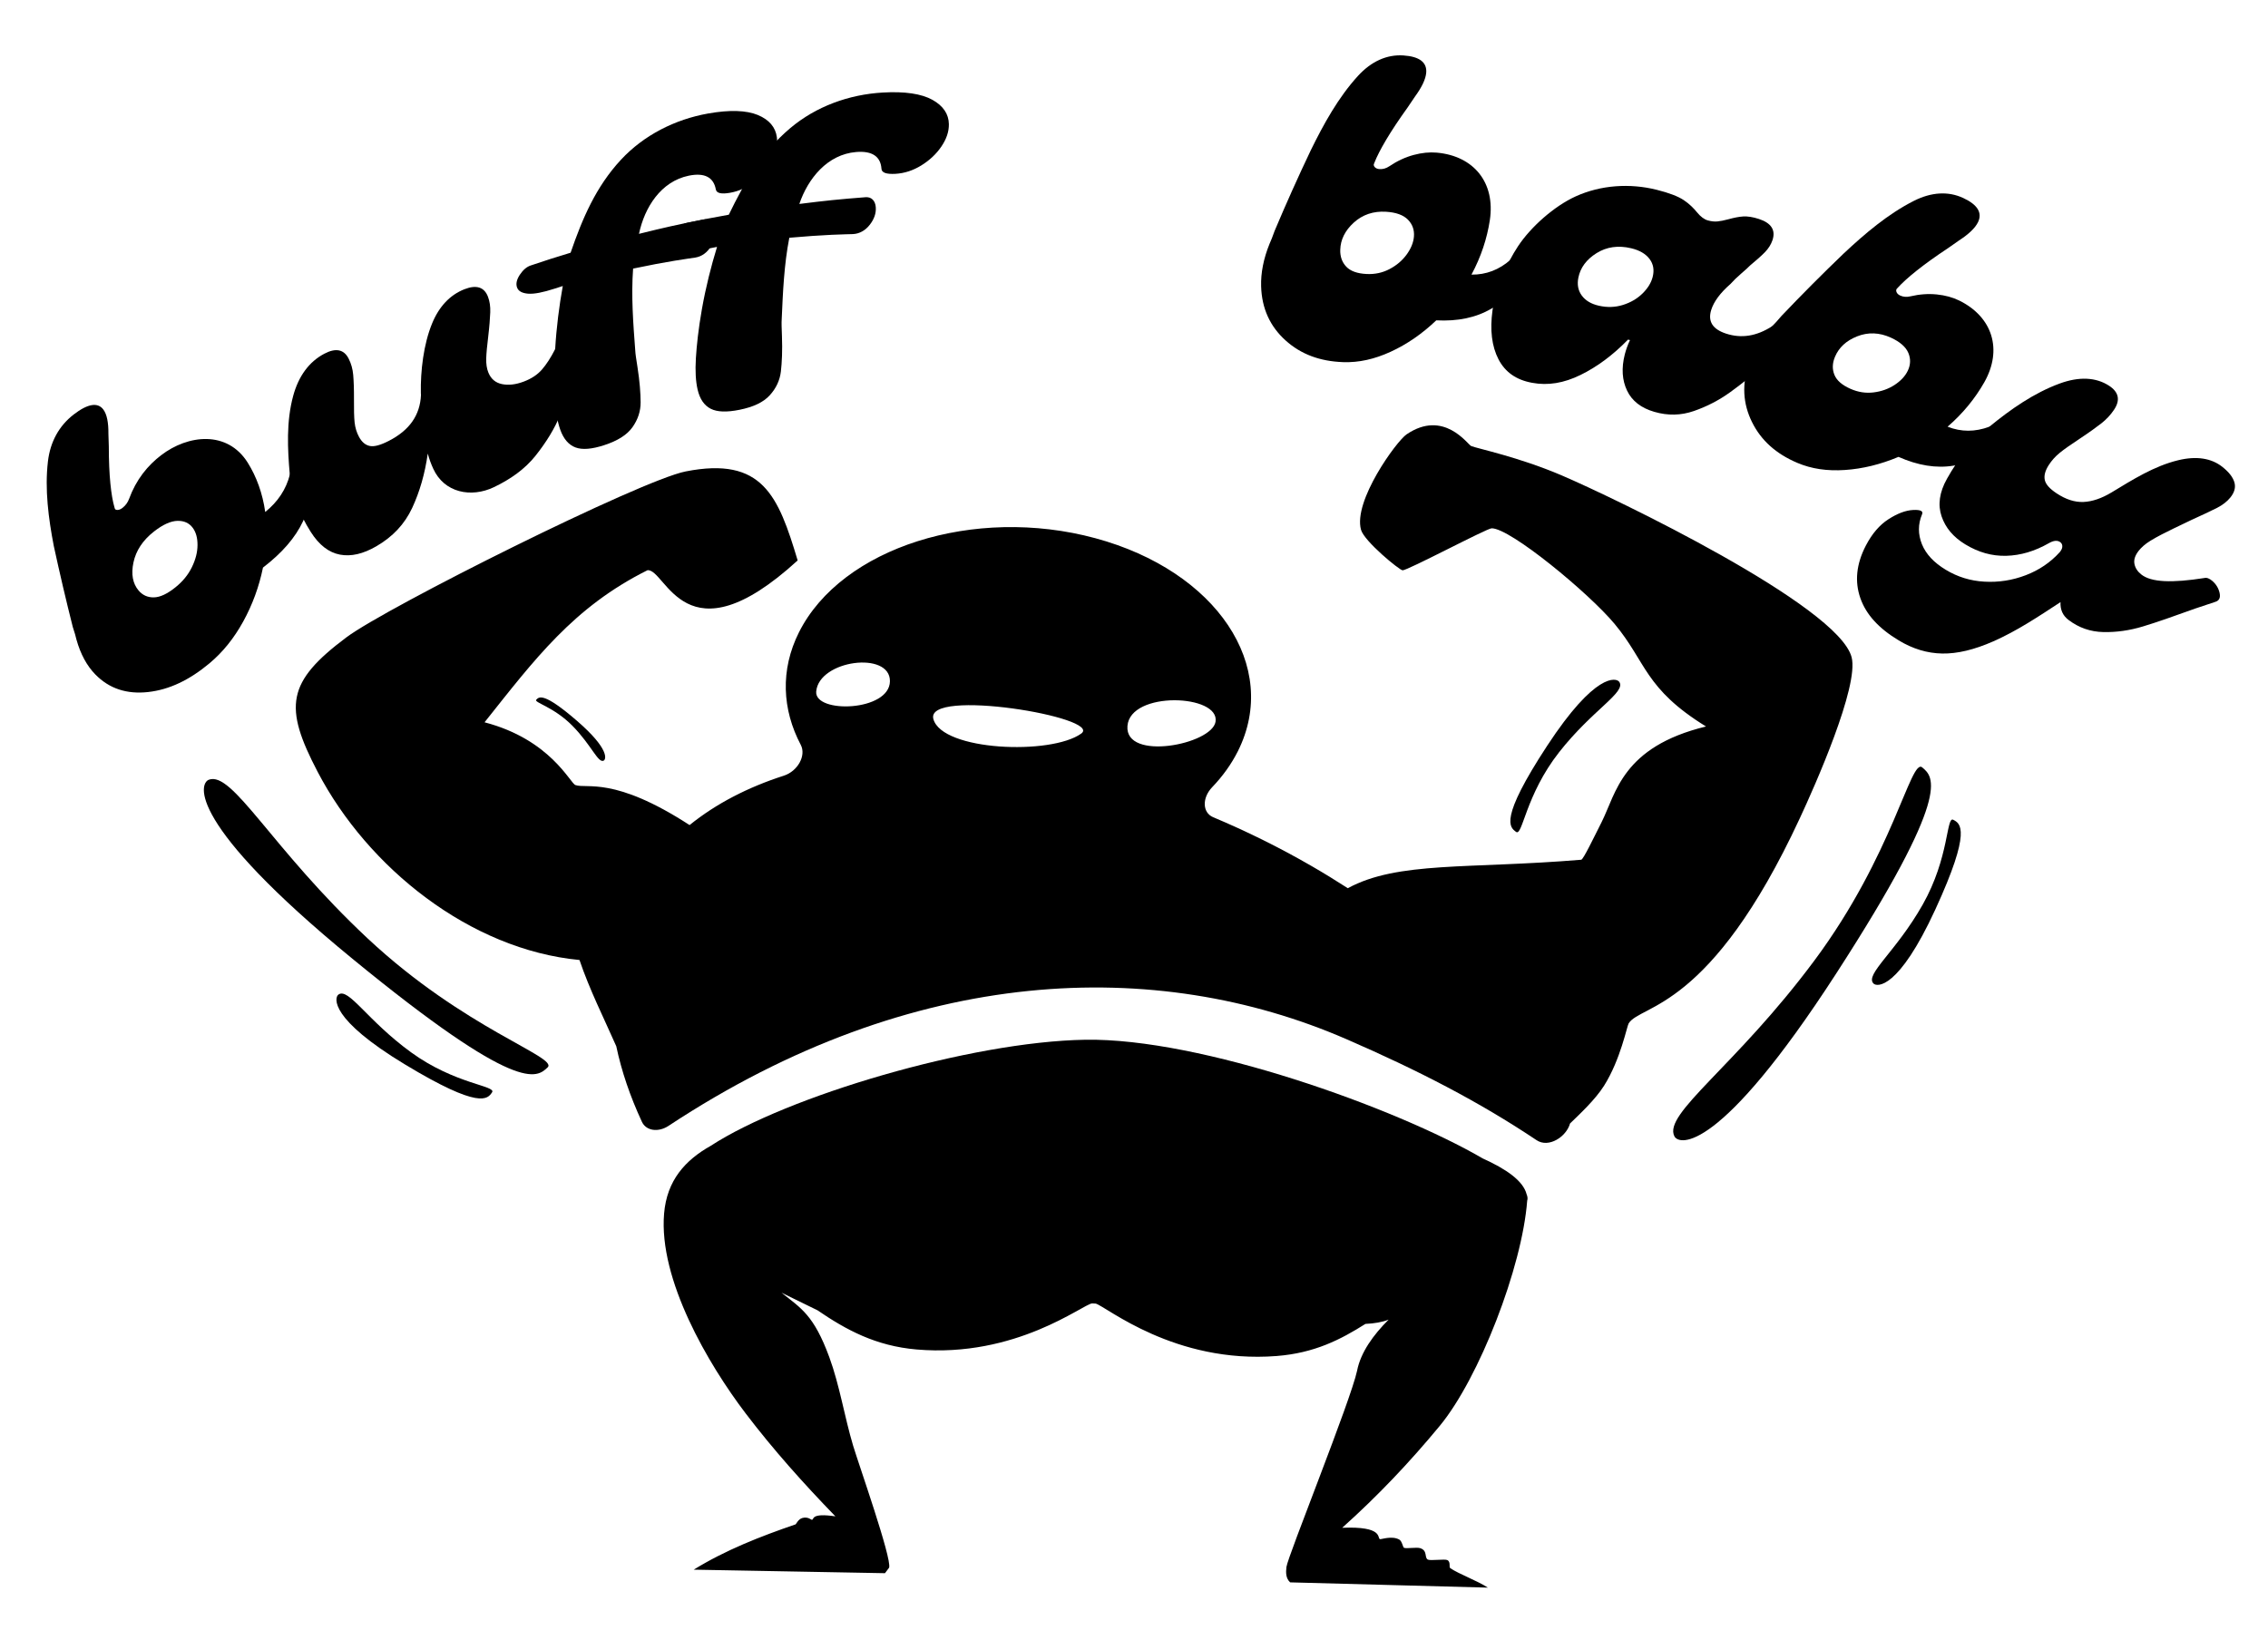 <?xml version="1.0" encoding="utf-8"?>
<!-- Generator: Adobe Illustrator 28.3.0, SVG Export Plug-In . SVG Version: 6.00 Build 0)  -->
<svg version="1.1" xmlns="http://www.w3.org/2000/svg" xmlns:xlink="http://www.w3.org/1999/xlink" x="0px" y="0px"
	 viewBox="0 0 922.31 667.04" style="enable-background:new 0 0 922.31 667.04;" xml:space="preserve">
<style type="text/css">
	.st0{fill:#FFEDE3;}
	.st1{fill:#FFFFFF;}
	.st2{display:none;}
	.st3{display:inline;fill:#C3CDCF;}
	.st4{display:inline;fill:#DDEAF3;}
	.st5{display:inline;fill:#B9BABE;}
	.st6{display:inline;fill:#DEE0DF;}
	.st7{display:inline;fill:#6BA9A5;}
	.st8{display:inline;fill:#578080;}
	.st9{fill:#FF7BAC;}
	.st10{stroke:#FBB03B;stroke-miterlimit:10;}
	.st11{fill:#FFFFFF;stroke:#FFFFFF;stroke-width:2.835;stroke-miterlimit:10;}
	.st12{fill:none;stroke:#000000;stroke-width:2.835;stroke-miterlimit:10;}
	.st13{display:inline;fill:#B2806E;}
	.st14{display:inline;fill:#F3FBFE;}
	.st15{display:inline;fill:#CECECE;}
	.st16{display:inline;fill:#584C4C;}
	.st17{display:inline;fill:#8D8F8C;}
</style>
<g id="Layer_1">
	<g id="Background_00000104665700777932119320000008202704856714792609_" class="st2">
		<path class="st15" d="M687.9,625.29c7.83,35.76,15.34,86.47,16.16,122.61c0.68,29.82-1.47,60.46-13.04,88.3
			c-76.25,0.18-152.52,0.23-228.77,0c-14.91-35.27-15.31-74.27-12.19-111.83c2.31-27.84,8.71-72.23,16.16-99.08
			C540.1,625.12,614.01,625.15,687.9,625.29z"/>
		<path class="st16" d="M687.9,625.29c12,0.02,24-0.02,36,0c0,105.46,0,105.46,0,210.91c-10.96,0.02-21.92-0.03-32.88,0
			c11.57-27.85,13.72-58.48,13.04-88.3C703.23,711.76,695.73,661.06,687.9,625.29z"/>
		<path class="st16" d="M466.21,625.29c-7.44,26.84-13.85,71.24-16.16,99.08c-3.12,37.56-2.72,76.56,12.19,111.83
			c-9.54-0.03-19.09,0.02-28.63,0c0-105.46,0-105.46,0-210.91C444.48,625.27,455.35,625.32,466.21,625.29z"/>
	</g>
	<g>
		<path d="M752.98,267.29c-5.51-21.02-96.21-64.67-117.99-73.98c-17.38-7.43-34.1-10.85-36.72-11.9
			c-1.38-0.55-11.09-15.08-26.28-4.74c-4.1,2.79-21.81,27.13-18.51,38.82c1.31,4.66,15.62,16.41,16.9,16.46
			c2,0.09,34.22-17.05,36.22-17.08c7.52-0.11,39.48,26.26,49.97,38.85c13.02,15.62,12.1,26.26,37.2,41.75
			c-34.17,8.31-36.57,27.23-42.45,38.88c-3.3,6.54-7.46,15.25-8.3,15.32c-45.66,3.81-74.61,0.52-94.92,11.58
			c-4.76-3.07-9.63-6.07-14.65-8.97c-13.16-7.61-26.59-14.23-40.09-19.9c-4.45-1.87-4.56-7.89-0.41-12.22
			c4.26-4.44,7.79-9.34,10.46-14.65c17.28-34.5-8.67-73.27-57.97-86.61c-49.3-13.34-103.27,3.82-120.55,38.31
			c-7.65,15.27-6.82,31.37,0.75,45.73c2.3,4.37-1.24,10.73-6.9,12.55c-14.61,4.7-27.57,11.39-38.31,20.08
			c-30.71-19.93-41.71-14.64-46.42-16.27c-2.17-0.75-10.12-18.51-36.96-25.53c20.3-25.49,36.13-46.82,66.26-61.85
			c7.54-0.73,15.17,37.99,61.07-3.98c-7.88-26.28-14.27-42.39-45.59-36.19c-18.37,3.64-121.47,55.16-137.89,67.45
			c-24.33,18.2-25.59,28.2-11.73,54.71c20.4,39.02,61.97,72.31,106.49,76.54c4.08,12.04,9.83,23.46,14.96,35.08
			c2.13,10.12,5.63,20.42,10.44,30.76c1.69,3.64,6.62,4.38,10.82,1.61c99.68-65.75,198.44-68.76,275.53-35.31
			c29.28,12.71,54.22,25.58,77.46,41.14c4.93,3.3,12.1-1.37,13.61-6.79c3.92-3.82,10.23-9.63,13.86-15.4
			c6.74-10.73,9.26-24.18,9.99-25.33c4.92-7.78,33.19-5.02,69.57-83.37C737.98,319.82,756.07,279.08,752.98,267.29z M331.92,281.21
			c1.18-12.79,30.1-16.53,29.98-4.15C361.78,289.43,331.08,290.33,331.92,281.21z M439.69,298.36c-12.35,8.86-56.47,7.04-60.11-5.87
			C375.94,279.59,448.83,291.8,439.69,298.36z M458.49,295.28c1.12-14.42,37.72-12.94,35.82-1.71
			C492.74,302.82,457.37,309.7,458.49,295.28z"/>
		<path d="M621.05,488.33c0.27-0.77,0.16-1.65-0.24-2.62c-1.39-5.49-8.37-10.28-17.81-14.54c-35.54-20.69-114.77-49.09-161.71-48.29
			c-46.78,0.79-121.24,22.99-152.17,43.08c-10.41,5.86-17.92,14.03-19.06,27.63c-2.26,26.84,17.96,61.26,33.17,81.26
			c11.23,14.76,23.58,28.55,36.49,41.87c-10.07-1.47-8.57,1.22-9.55,1.43c-0.2,0.04-1.63-1.42-3.92-0.75
			c-1.66,0.49-2.51,2.51-2.69,2.57c-14.37,4.93-28.48,10.44-41.46,18.44c38.89,0.71,38.89,0.71,77.79,1.43
			c0.85-1.13,0.85-1.13,1.69-2.26c1.1-3.87-12.38-42.05-14.64-49.58c-3.53-11.78-5.46-24.48-9.69-36.01
			c-6.3-17.15-11.45-19.87-19.44-26.23c4.75,2.35,9.9,4.87,14.63,7.15c11.61,7.93,23.67,14.53,40.35,15.95
			c40.47,3.45,67.61-18.43,71.35-18.75c0.49,0.03,0.98,0.05,1.47,0.08c4.34,1.26,32.01,24.55,73.57,21.32
			c15.37-1.2,26.01-6.68,36.09-13.06c3.65-0.16,6.83-0.71,9.44-1.74c-6.25,6.23-11.38,13.33-12.83,20.79
			c-2.52,11.95-28.23,75.59-28.73,79.8c-0.27,2.26-0.28,4.62,1.5,6.27c40.2,1.07,40.2,1.07,80.4,2.14
			c-4.07-2.72-11.8-5.54-15.25-7.9c-0.7-0.48,0.31-2.54-1.24-3.31c-1.01-0.5-6.82,0.33-7.88-0.18c-1.56-0.74,0.03-3.69-3.18-4.67
			c-1.48-0.45-5.56,0.3-6.56-0.15c-0.44-0.2-0.77-2.7-1.9-3.33c-3.06-1.7-7.38,0.01-7.88-0.18c-1.19-0.46,1.49-5.3-15.33-4.62
			c14.37-12.86,27.41-26.61,39.68-41.46C601.47,560.56,619.02,515.42,621.05,488.33z"/>
	</g>
	<g>
		<g>
			<path d="M120.35,190.2c1.91-1.17,3.9-1.74,5.95-1.74c2.04,0.01,2.97,0.81,2.8,2.38c-0.68,7.25-2.64,14.24-5.81,21.04
				c-3.17,6.81-8.61,13.03-16.35,18.97c-1.6,7.81-4.27,15.08-8.03,21.92c-3.77,6.84-8.29,12.47-13.74,17.02
				c-8.17,6.82-16.35,10.72-24.94,11.67c-8.59,0.95-15.8-1.32-21.52-7.21c-3.37-3.47-5.95-8.16-7.62-14.13
				c-0.26-1.21-0.76-2.91-1.49-5.11c-2.77-10.97-5.33-21.91-7.73-32.97c-2.16-11.22-3.71-23.04-2.38-34.36
				c0.94-8.02,4.55-14.51,10.45-19.08c5.76-4.45,9.83-5.07,12.09-2.03c1.45,1.94,2.1,5.25,2.06,9.9c0.06,2.73,0.12,4.4,0.16,5.03
				c0,11.91,0.93,20.16,2.3,24.85c0.08,0.26,0.12,0.39,0.2,0.65c0.26,0.33,0.69,0.46,1.29,0.38c0.59-0.07,1.22-0.37,1.88-0.9
				c1.19-0.95,2.06-2.16,2.61-3.67c1.38-3.75,3.22-7.15,5.53-10.2c2.3-3.05,4.92-5.51,7.42-7.43c11.02-8.47,26.99-10.19,35.26,2.99
				c3.57,5.7,6.04,12.45,7.12,20.07c5.17-4.19,8.49-9.21,10.03-15.24C118.02,192.06,118.85,191.11,120.35,190.2z M62.62,242.96
				c2.53-0.06,5.43-1.44,8.74-4.1c2.95-2.37,5.16-5.08,6.67-8.17c1.51-3.09,2.28-6.08,2.29-8.99c0.02-2.9-0.62-5.25-1.94-7.03
				c-1.44-1.94-3.52-2.9-6.23-2.83c-2.71,0.07-5.92,1.5-9.54,4.34c-4.54,3.55-7.33,7.79-8.34,12.58c-1.02,4.8-0.28,8.6,2.09,11.41
				C58,242.1,60.09,243.02,62.62,242.96z"/>
			<path d="M228.9,139.56c2.12-0.7,4.18-0.71,6.16-0.01c1.98,0.69,2.66,1.7,2.07,2.98c-1.01,2.77-1.51,4.16-2.48,6.93
				c-2.27,7.16-4.5,13.55-6.77,19.15c-2.27,5.61-5.66,11.15-10.07,16.71c-4.42,5.56-10.35,9.68-17,12.84
				c-9.18,4.38-20.16,2.31-24.64-7.56c-0.81-1.77-1.61-3.84-2.21-6.12c-1.16,8.16-3.27,15.51-6.34,22.11
				c-3.08,6.6-7.9,11.73-14.63,15.62c-5.33,3.08-10.19,4.22-14.72,3.37c-4.53-0.85-8.51-3.89-11.89-9.23
				c-4.67-7.38-7.83-15.34-8.53-23.34c-0.91-10.35-1.47-21.5,1.37-31.97c2.2-8.11,6.49-13.91,12.66-17.17
				c4.66-2.47,7.98-1.78,9.89,1.97c1.06,2.06,1.67,4.29,1.87,6.67c0.2,2.38,0.34,5.76,0.31,9.98c-0.03,4.03,0.03,7.19,0.26,9.33
				c0.23,2.14,0.83,4.09,1.78,5.85c1.15,2.13,2.62,3.37,4.42,3.72c1.8,0.36,4.35-0.35,7.7-2.07c8.38-4.3,12.72-10.41,13.09-18.71
				c-0.02-0.27-0.03-0.4-0.05-0.67c-0.18-9.02,1.09-19.87,4.55-28.33c2.84-6.95,7.29-11.65,13.14-13.96
				c4.9-1.93,8.12-0.88,9.61,3.06c0.71,1.87,1.01,3.98,0.92,6.32c-0.09,2.34-0.33,5.7-0.83,9.88c-0.44,3.65-0.75,6.66-0.81,8.89
				c-0.06,2.23,0.23,4.13,0.86,5.69c1.06,2.64,2.93,4.21,5.59,4.74c2.66,0.53,5.59,0.19,8.82-1.03c3.08-1.16,5.53-2.77,7.38-4.88
				c1.84-2.11,3.6-4.84,5.32-8.2C226.33,140.92,227.39,140.06,228.9,139.56z"/>
			<path d="M308.19,46.77c4.62,1.93,7.18,4.96,7.73,9.03c0.41,3.03-0.25,6.16-1.93,9.43c-1.68,3.27-4.06,6.11-7.12,8.56
				c-3.06,2.45-6.37,3.98-9.96,4.61c-3.59,0.63-5.52,0.19-5.81-1.36c-0.92-4.97-4.62-6.89-10.99-5.59
				c-11.37,2.33-18.01,12.94-20.26,23.66c10.42-2.59,15.67-3.76,26.22-5.85c1.17-0.23,2.17-0.02,2.99,0.62
				c0.82,0.64,1.35,1.64,1.61,2.99c0.45,2.38-0.07,4.81-1.54,7.29c-1.47,2.49-3.68,4.15-6.34,4.59c-1.1,0.18-4.01,0.54-8.52,1.3
				c-4.52,0.75-10.13,1.78-16.81,3.19c-0.81,11.12,0.03,22.18,0.87,33.26c0.06,1.4,0.42,3.71,0.91,6.79
				c0.91,5.77,1.26,10.66,1.28,14.31c0.02,3.66-1.11,7.04-3.33,10.17c-2.23,3.13-6.04,5.51-11.47,7.28
				c-5.01,1.63-8.87,1.97-11.65,0.94c-2.78-1.03-4.86-3.41-6.21-7.17c-1.14-3.17-1.89-7.35-2.18-12.55c-0.3-5.2-0.39-12,0.08-20.16
				c0.52-9.02,1.65-17.7,3.1-25.78c-1.33,0.42-2,0.64-3.33,1.07c-4.75,1.54-8.33,2.24-10.79,2.04c-2.45-0.21-3.95-1.04-4.48-2.53
				c-0.53-1.49-0.15-3.21,1.14-5.17c1.29-1.95,2.76-3.2,4.37-3.75c6.48-2.18,9.73-3.23,16.28-5.21c4.8-13.97,10.3-26.85,20.47-37.81
				c9.31-10.02,21.99-16.41,35.4-18.8C296.73,44.6,303.56,44.85,308.19,46.77z"/>
			<path d="M379.2,40.61c4.4,2.46,6.6,5.78,6.67,9.88c0.05,3.05-0.99,6.09-3.07,9.14c-2.08,3.05-4.8,5.59-8.16,7.66
				c-3.36,2.07-6.85,3.2-10.52,3.41c-3.67,0.2-5.55-0.46-5.66-2.03c-0.33-5.04-3.8-7.39-10.33-6.84
				c-11.61,0.97-19.53,10.7-23.07,21.12c10.72-1.35,16.1-1.9,26.91-2.74c1.2-0.09,2.18,0.23,2.92,0.97
				c0.74,0.74,1.16,1.79,1.26,3.15c0.17,2.42-0.65,4.77-2.42,7.06c-1.77,2.3-4.17,3.69-6.89,3.82c-1.12,0.05-4.07,0.07-8.68,0.29
				c-4.61,0.22-10.34,0.59-17.18,1.2c-2.13,10.95-2.6,22.04-3.09,33.14c-0.11,1.4-0.02,3.73,0.1,6.85
				c0.22,5.84-0.01,10.73-0.43,14.37c-0.42,3.64-1.94,6.86-4.53,9.71c-2.59,2.85-6.68,4.77-12.3,5.9
				c-5.18,1.04-9.07,0.93-11.71-0.42c-2.65-1.35-4.44-3.95-5.34-7.85c-0.76-3.28-1.01-7.52-0.69-12.72
				c0.32-5.2,1.03-11.96,2.46-20.02c1.58-8.9,3.73-17.39,6.14-25.24c-1.38,0.27-2.07,0.4-3.45,0.67c-4.92,0.98-8.57,1.26-10.99,0.77
				c-2.42-0.49-3.81-1.5-4.16-3.04c-0.35-1.54,0.22-3.21,1.75-5c1.52-1.79,3.12-2.86,4.79-3.21c6.71-1.41,10.08-2.07,16.85-3.28
				c6.45-13.33,13.47-25.49,24.93-35.17c10.52-8.89,23.95-13.73,37.64-14.52C367.98,37.1,374.79,38.15,379.2,40.61z"/>
		</g>
	</g>
	<g>
		<g>
			<path d="M617.66,104.89c1.98,0.32,3.65,1.19,5.01,2.6c1.35,1.41,1.48,2.74,0.41,3.98c-4.88,5.8-10.43,10.48-16.67,14.11
				c-6.24,3.64-13.61,5.15-22.33,4.71c-5.78,5.5-11.93,9.74-18.54,12.77c-6.61,3.04-12.98,4.45-19.31,4.23
				c-9.49-0.33-17.22-3.21-23.47-8.86c-6.25-5.65-9.66-12.94-9.91-22.04c-0.15-5.36,0.95-11.12,3.43-17.24
				c0.55-1.18,1.24-2.94,2.08-5.29c4.65-11.04,9.56-21.98,14.71-32.79c5.22-10.64,11.19-21.47,19.16-30.19
				c5.46-5.97,11.8-8.77,18.49-8.33c6.52,0.43,9.61,2.81,9.27,7c-0.22,2.68-1.79,5.94-4.63,9.82c-1.61,2.34-2.59,3.79-2.94,4.35
				c-7.21,10.02-11.58,17.57-13.51,22.49c-0.11,0.28-0.16,0.41-0.26,0.69c-0.02,0.47,0.18,0.89,0.62,1.26
				c0.44,0.37,1.03,0.58,1.79,0.62c1.36,0.08,2.67-0.31,3.95-1.17c3.18-2.14,6.47-3.67,9.84-4.58c3.37-0.91,6.54-1.21,9.43-0.95
				c15.13,1.35,23.88,12.27,21.58,27.47c-1.12,7.38-3.56,14.88-7.47,22.15c5.97,0.05,11.23-1.95,15.91-6.07
				C614.98,104.88,616.1,104.64,617.66,104.89z M547.47,108.46c1.71,1.81,4.46,2.79,8.26,2.98c3.38,0.17,6.48-0.5,9.34-2
				c2.86-1.5,5.18-3.47,6.95-5.9c1.77-2.44,2.77-4.87,2.97-7.31c0.22-2.67-0.57-4.97-2.41-6.86c-1.84-1.9-4.83-3-8.94-3.25
				c-5.15-0.31-9.56,1.18-13.12,4.43c-3.57,3.25-5.37,6.94-5.49,11.02C544.94,104.35,545.76,106.64,547.47,108.46z"/>
			<path d="M609.37,146.11c-2.73-5.27-3.51-11.94-2.43-19.84c1.19-8.74,5.66-18.96,10.39-26.13c5.2-7.87,14.7-16.28,23.4-20.25
				c10.21-4.65,22.08-5.44,33.02-2.69c5.01,1.26,8.68,2.66,10.95,4.18c2.27,1.51,4.08,3.32,5.46,5.03c1.42,1.75,2.96,2.84,4.27,3.21
				c1.45,0.42,2.78,0.56,4,0.44c1.22-0.13,2.71-0.4,4.4-0.87c2.23-0.62,4.28-1.04,6.07-1.15c1.79-0.11,3.92,0.22,6.38,1.02
				c5.07,1.65,6.89,4.57,5.51,8.65c-0.6,1.77-1.63,3.39-3.07,4.87c-1.44,1.48-3.46,3.27-6.01,5.38c-0.71,0.75-1.93,1.85-3.64,3.32
				c-1.71,1.47-3.16,2.88-4.34,4.21c-4.22,3.68-6.8,7.22-7.84,10.56c-1.46,4.68,0.57,7.85,6.03,9.64
				c6.26,2.05,12.42,1.06,18.73-2.99c1.16-0.7,2.41-0.8,3.75-0.31c1.74,0.64,3.07,1.89,3.97,3.72c0.9,1.84,0.8,3.18-0.27,4.02
				c-3.1,2.42-4.63,3.64-7.68,6.09c-6.64,5.51-12.18,9.95-16.74,13.24c-4.56,3.3-9.49,5.85-14.78,7.69
				c-5.3,1.85-10.63,1.96-16.14,0.36c-5.38-1.56-9.06-4.4-11.08-8.61c-2.02-4.21-2.37-9.14-0.93-14.79
				c0.49-1.92,1.19-3.85,2.11-5.78c-0.32-0.08-0.48-0.12-0.8-0.2c-6.11,6.27-12.53,11.05-19.31,14.37
				c-6.78,3.33-13.26,4.4-19.68,3.2C616.62,154.53,612.1,151.38,609.37,146.11z M659.99,124.02c3.12-0.98,5.76-2.51,7.91-4.61
				c2.15-2.1,3.54-4.33,4.16-6.7c0.73-2.82,0.33-5.28-1.24-7.37c-1.57-2.09-4.07-3.56-7.48-4.37c-5.26-1.26-10-0.58-14.11,2
				c-4.11,2.58-6.54,5.9-7.36,9.9c-0.59,2.86-0.11,5.31,1.39,7.35c1.51,2.05,3.81,3.41,6.95,4.12
				C653.62,125.11,656.86,125,659.99,124.02z"/>
			<path d="M812.41,174.09c1.73,1,2.99,2.42,3.74,4.22c0.76,1.8,0.4,3.09-1.04,3.86c-6.63,3.66-13.49,6.05-20.6,7.21
				c-7.12,1.17-14.53-0.05-22.46-3.56c-7.34,3.08-14.57,4.85-21.78,5.33c-7.21,0.49-13.61-0.45-19.37-2.9
				c-8.64-3.67-14.71-9.09-18.42-16.58c-3.71-7.49-4.21-15.5-1.18-24.08c1.79-5.06,4.87-10.04,9.34-14.88c0.93-0.9,2.2-2.3,3.81-4.2
				c8.24-8.66,16.67-17.13,25.3-25.4c8.62-8.08,18-16.07,28.5-21.39c7.18-3.64,14.05-4,20.08-1.21c5.88,2.72,7.89,6.04,6.07,9.82
				c-1.16,2.42-3.79,4.91-7.82,7.52c-2.33,1.61-3.76,2.62-4.29,3.01c-10.28,6.79-17.02,12.29-20.57,16.2
				c-0.2,0.22-0.29,0.33-0.49,0.55c-0.19,0.43-0.15,0.89,0.12,1.39c0.27,0.5,0.75,0.91,1.43,1.22c1.23,0.55,2.59,0.66,4.07,0.31
				c3.71-0.87,7.3-1.13,10.76-0.78c3.45,0.35,6.49,1.19,9.09,2.46c13.62,6.68,17.77,20.01,10.21,33.32
				c-3.69,6.49-8.65,12.62-14.9,18.01c5.54,2.18,11.16,2.18,17,0.01C809.91,173.13,811.04,173.3,812.41,174.09z M745.99,152.45
				c0.93,2.29,3.11,4.18,6.55,5.7c3.06,1.35,6.17,1.84,9.36,1.45c3.19-0.39,6.04-1.4,8.55-3.04c2.51-1.65,4.31-3.56,5.37-5.77
				c1.16-2.42,1.25-4.84,0.23-7.26c-1.02-2.42-3.4-4.51-7.11-6.21c-4.65-2.12-9.26-2.29-13.71-0.52c-4.46,1.77-7.45,4.57-9.02,8.34
				C745.12,147.72,745.06,150.16,745.99,152.45z"/>
			<path d="M899.69,236.29c1.53,1.33,2.52,2.97,2.94,4.89c0.42,1.92-0.17,3.12-1.74,3.6c-3.24,1.06-4.86,1.59-8.07,2.69
				c-8.79,3.17-15.87,5.66-21.35,7.31c-5.48,1.66-10.85,2.41-16.13,2.29c-5.28-0.12-9.97-1.76-14.16-4.94
				c-2.31-1.75-3.39-4.15-3.25-7.24c-8.84,5.79-17.69,11.72-27.4,15.99c-7.69,3.38-14.55,5.03-20.69,4.92
				c-6.13-0.11-11.98-1.89-17.7-5.34c-8.08-4.87-13.25-10.47-15.6-17.18c-2.35-6.71-1.69-13.84,2.24-21.4
				c2.48-4.76,5.52-8.35,9.18-10.7c3.66-2.36,7.01-3.61,10.01-3.76c3-0.16,4.21,0.44,3.67,1.72c-1.72,4.05-1.68,8.2-0.05,12.23
				c1.64,4.02,4.85,7.44,9.67,10.36c4.82,2.92,10.03,4.53,15.77,4.84c5.73,0.32,11.3-0.54,16.73-2.61
				c5.43-2.07,10.1-5.21,13.95-9.49c0.12-0.17,0.18-0.26,0.3-0.43c0.47-0.67,0.69-1.34,0.65-2c-0.04-0.67-0.34-1.2-0.9-1.59
				c-1.13-0.78-2.66-0.63-4.56,0.46c-5.73,3.28-11.49,4.98-17.31,5.14c-5.82,0.16-11.35-1.4-16.73-4.68c-4.82-2.94-8-6.7-9.59-11.37
				c-1.59-4.68-0.9-9.77,2.18-15.26c4.73-8.45,10.44-15.58,17.27-21.2c8.6-7.07,18.15-13.74,28.61-17.57
				c7.91-2.9,14.74-2.53,20.02,0.89c3.98,2.58,4.67,5.86,2.08,9.74c-1.42,2.14-3.16,4-5.2,5.59c-2.04,1.59-4.97,3.71-8.73,6.2
				c-3.58,2.37-6.36,4.29-8.16,5.76c-1.81,1.47-3.31,3.15-4.5,5.01c-1.45,2.26-1.98,4.28-1.6,6.04c0.37,1.77,1.98,3.57,4.8,5.44
				c3.76,2.49,7.39,3.67,10.96,3.51c3.56-0.16,7.35-1.45,11.39-3.88c8.59-5.19,17.29-10.73,27.17-13.11
				c7.36-1.77,13.4-0.83,17.88,2.71c2.66,2.1,4.29,4.21,4.9,6.27c0.6,2.06,0.04,4.14-1.65,6.21c-1.33,1.63-3.1,3.01-5.3,4.15
				c-2.2,1.15-5.7,2.77-10.46,4.94c-1.53,0.72-3.96,1.88-7.28,3.49c-3.32,1.61-6.58,3.24-9.41,4.97c-2.16,1.31-3.81,2.81-4.88,4.19
				c-1.43,1.85-1.98,3.6-1.66,5.25c0.32,1.65,1.24,3.08,2.78,4.3c4.06,3.23,12.48,3.5,25.68,1.44
				C897.39,234.85,898.48,235.25,899.69,236.29z"/>
		</g>
	</g>
	<path d="M680.93,462.18c1.91,3.67,18.31,7.13,65.79-66.24c47.47-73.37,39.66-79.91,34.97-83.83s-11.73,35.36-43.83,78.53
		S676.15,453,680.93,462.18z"/>
	<path d="M761.87,400.01c1.43,1.48,10.2,2.39,25.15-30.1s10.16-34.99,7.29-36.49c-2.87-1.5-1.54,15.29-12.45,34.55
		C770.95,387.23,758.29,396.31,761.87,400.01z"/>
	<path d="M84.9,317.14c-3.86,1.49-9.14,17.4,58.43,72.81s74.94,48.39,79.37,44.17c4.42-4.22-33.82-15.63-73.11-52.37
		S94.55,313.42,84.9,317.14z"/>
	<path d="M137.58,404.55c-1.63,1.26-3.52,9.87,27.09,28.37c30.61,18.51,33.63,14.03,35.44,11.34c1.81-2.69-15.02-3.24-32.93-16.25
		C149.26,415,141.67,401.41,137.58,404.55z"/>
	<path d="M245.51,309.35c0.91-0.48,2.56-4.56-10.94-16.23c-13.5-11.67-15.36-9.72-16.48-8.55c-1.12,1.17,7.12,2.86,14.83,10.76
		C240.64,303.23,243.24,310.55,245.51,309.35z"/>
	<path d="M658.48,277.31c-1.2-1.68-9.73-3.88-29.33,26.04s-15.23,33.1-12.61,35s3.78-14.9,17.43-32.33
		C647.61,288.6,661.47,281.51,658.48,277.31z"/>
</g>
<g id="Layer_2">
</g>
</svg>
